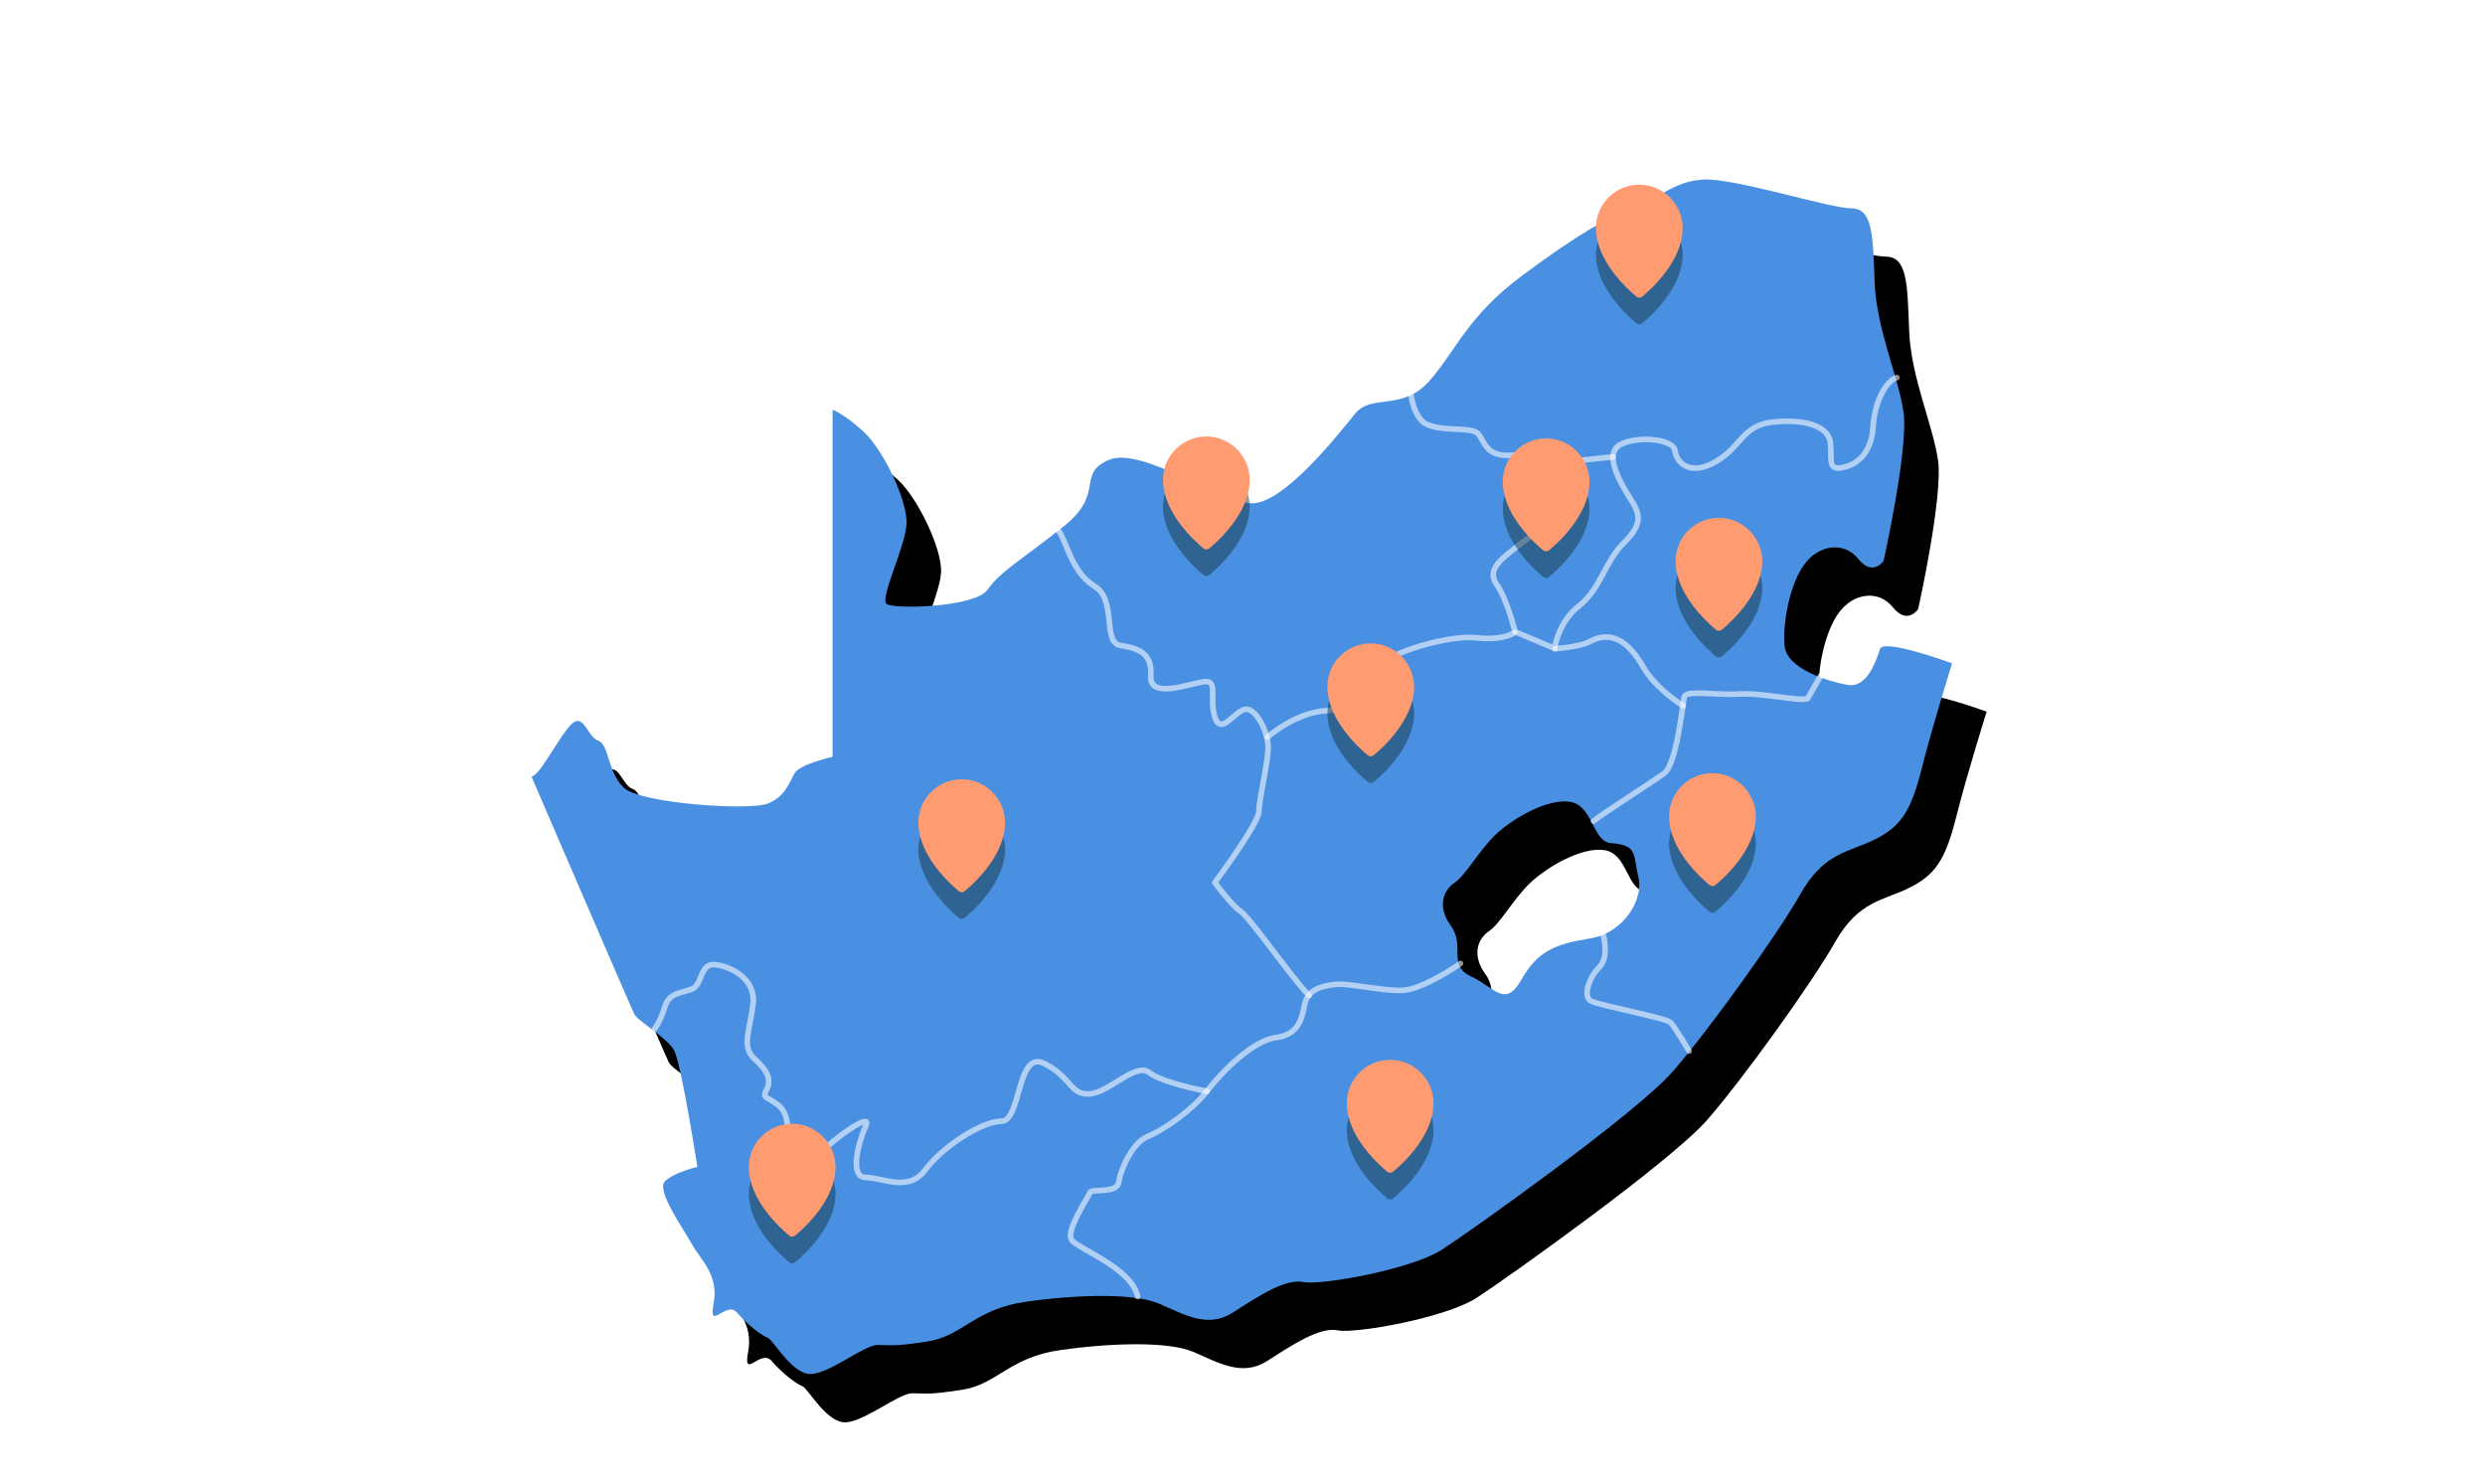 <?xml version="1.0" encoding="UTF-8"?>
<svg width="360px" height="215px" viewBox="0 0 360 215" version="1.1" xmlns="http://www.w3.org/2000/svg" xmlns:xlink="http://www.w3.org/1999/xlink">
    <!-- Generator: Sketch 53 (72520) - https://sketchapp.com -->
    <title>img-about-50000-merch</title>
    <desc>Created with Sketch.</desc>
    <defs>
        <path d="M230.309,135.964 C225.347,136.746 222.735,137.788 220.385,141.956 C218.034,146.125 216.468,142.998 213.072,141.436 C209.677,139.872 212.288,137.006 210.198,134.14 C208.109,131.274 209.154,128.929 210.722,127.887 C212.288,126.845 214.117,123.457 216.468,121.113 C218.817,118.768 224.041,115.641 227.436,116.162 C230.832,116.683 230.636,121.968 233.443,122.155 C237.36,122.415 236.578,123.979 237.36,127.105 C238.144,130.232 235.271,135.182 230.309,135.964 M272.359,94.015 C271.835,95.578 270.531,99.747 267.657,99.226 C264.784,98.705 258.777,96.881 258.516,93.494 C258.255,90.106 259.299,84.635 261.389,81.77 C263.478,78.904 267.135,78.382 269.224,80.988 C271.314,83.592 272.88,81.248 272.88,81.248 C272.88,81.248 276.537,64.834 275.754,59.622 C274.97,54.411 271.835,47.637 271.575,40.863 C271.314,34.088 271.314,30.18 268.179,30.18 C265.046,30.18 251.203,25.75 246.763,26.012 C242.323,26.272 240.234,28.878 236.578,30.18 C232.921,31.482 228.742,33.828 220.646,39.821 C212.55,45.813 210.983,50.764 207.065,55.193 C203.147,59.622 198.707,57.017 196.357,59.883 C194.006,62.749 185.91,73.171 181.208,72.91 C176.507,72.649 165.277,64.573 160.576,66.657 C155.874,68.742 160.183,71.451 154.046,76.298 C147.778,81.248 144.899,82.82 143.077,85.417 C141.248,88.022 129.496,88.283 128.451,87.502 C127.407,86.72 131.063,79.424 131.324,76.037 C131.585,72.649 127.929,65.093 125.056,62.488 C122.183,59.883 120.616,59.362 120.616,59.362 L120.616,109.648 C120.616,109.648 115.915,110.69 115.131,111.993 C114.348,113.296 113.825,115.381 111.214,116.423 C108.602,117.465 92.671,116.423 90.32,114.077 C87.969,111.733 88.23,107.825 86.663,107.303 C85.096,106.783 84.574,103.134 82.746,104.959 C80.918,106.783 78.306,112.254 77,112.514 C77,112.514 91.365,145.865 91.886,146.907 C92.409,147.949 96.588,150.295 97.632,152.118 C98.677,153.942 101.028,169.053 101.028,169.053 C101.028,169.053 97.632,169.836 96.327,171.138 C95.021,172.441 98.939,177.913 100.245,180.258 C101.55,182.603 104.162,184.687 103.379,188.856 C102.595,193.024 105.207,188.335 106.774,190.159 C108.34,191.982 110.43,193.546 111.214,193.806 C111.997,194.067 114.348,198.496 116.959,199.018 C119.571,199.538 125.056,194.848 127.146,194.848 C129.235,194.848 129.496,195.109 134.458,194.328 C139.42,193.546 141.248,189.638 148.561,188.595 C155.874,187.553 164.232,187.292 167.888,188.856 C171.545,190.419 174.94,192.504 178.596,190.159 C182.253,187.814 186.17,185.208 188.783,185.73 C191.395,186.25 204.453,183.906 208.893,181.039 C213.332,178.173 237.099,161.238 242.323,155.245 C247.547,149.253 257.471,135.442 260.867,129.45 C264.261,123.457 267.918,123.457 271.575,121.633 C275.231,119.81 276.798,117.726 278.365,111.472 C279.933,105.219 282.805,96.099 282.805,96.099 C282.805,96.099 272.88,92.452 272.359,94.015" id="path-1"></path>
        <filter x="-1.7%" y="-2.0%" width="105.8%" height="108.1%" filterUnits="objectBoundingBox" id="filter-2">
            <feOffset dx="5" dy="7" in="SourceAlpha" result="shadowOffsetOuter1"></feOffset>
            <feColorMatrix values="0 0 0 0 0.149   0 0 0 0 0.224   0 0 0 0 0.263  0 0 0 0.1 0" type="matrix" in="shadowOffsetOuter1"></feColorMatrix>
        </filter>
    </defs>
    <g id="Page-1" stroke="none" stroke-width="1" fill="none" fill-rule="evenodd">
        <g id="SnapScan-Assets" transform="translate(-468, -4884)">
            <g id="img-about-50000-merch" transform="translate(468, 4884)">
                <g id="Fill-3" fill="black" fill-opacity="1">
                    <use filter="url(#filter-2)" xlink:href="#path-1"></use>
                </g>
                <path d="M230.309,135.964 C225.347,136.746 222.735,137.788 220.385,141.956 C218.034,146.125 216.468,142.998 213.072,141.436 C209.677,139.872 212.288,137.006 210.198,134.14 C208.109,131.274 209.154,128.929 210.722,127.887 C212.288,126.845 214.117,123.457 216.468,121.113 C218.817,118.768 224.041,115.641 227.436,116.162 C230.832,116.683 230.636,121.968 233.443,122.155 C237.36,122.415 236.578,123.979 237.36,127.105 C238.144,130.232 235.271,135.182 230.309,135.964 M272.359,94.015 C271.835,95.578 270.531,99.747 267.657,99.226 C264.784,98.705 258.777,96.881 258.516,93.494 C258.255,90.106 259.299,84.635 261.389,81.77 C263.478,78.904 267.135,78.382 269.224,80.988 C271.314,83.592 272.88,81.248 272.88,81.248 C272.88,81.248 276.537,64.834 275.754,59.622 C274.97,54.411 271.835,47.637 271.575,40.863 C271.314,34.088 271.314,30.18 268.179,30.18 C265.046,30.18 251.203,25.75 246.763,26.012 C242.323,26.272 240.234,28.878 236.578,30.18 C232.921,31.482 228.742,33.828 220.646,39.821 C212.55,45.813 210.983,50.764 207.065,55.193 C203.147,59.622 198.707,57.017 196.357,59.883 C194.006,62.749 185.91,73.171 181.208,72.91 C176.507,72.649 165.277,64.573 160.576,66.657 C155.874,68.742 160.183,71.451 154.046,76.298 C147.778,81.248 144.899,82.82 143.077,85.417 C141.248,88.022 129.496,88.283 128.451,87.502 C127.407,86.72 131.063,79.424 131.324,76.037 C131.585,72.649 127.929,65.093 125.056,62.488 C122.183,59.883 120.616,59.362 120.616,59.362 L120.616,109.648 C120.616,109.648 115.915,110.69 115.131,111.993 C114.348,113.296 113.825,115.381 111.214,116.423 C108.602,117.465 92.671,116.423 90.32,114.077 C87.969,111.733 88.23,107.825 86.663,107.303 C85.096,106.783 84.574,103.134 82.746,104.959 C80.918,106.783 78.306,112.254 77,112.514 C77,112.514 91.365,145.865 91.886,146.907 C92.409,147.949 96.588,150.295 97.632,152.118 C98.677,153.942 101.028,169.053 101.028,169.053 C101.028,169.053 97.632,169.836 96.327,171.138 C95.021,172.441 98.939,177.913 100.245,180.258 C101.55,182.603 104.162,184.687 103.379,188.856 C102.595,193.024 105.207,188.335 106.774,190.159 C108.34,191.982 110.43,193.546 111.214,193.806 C111.997,194.067 114.348,198.496 116.959,199.018 C119.571,199.538 125.056,194.848 127.146,194.848 C129.235,194.848 129.496,195.109 134.458,194.328 C139.42,193.546 141.248,189.638 148.561,188.595 C155.874,187.553 164.232,187.292 167.888,188.856 C171.545,190.419 174.94,192.504 178.596,190.159 C182.253,187.814 186.17,185.208 188.783,185.73 C191.395,186.25 204.453,183.906 208.893,181.039 C213.332,178.173 237.099,161.238 242.323,155.245 C247.547,149.253 257.471,135.442 260.867,129.45 C264.261,123.457 267.918,123.457 271.575,121.633 C275.231,119.81 276.798,117.726 278.365,111.472 C279.933,105.219 282.805,96.099 282.805,96.099 C282.805,96.099 272.88,92.452 272.359,94.015" id="Fill-3" fill="#4A90E2"></path>
                <path d="M94.829,149.049 C94.829,149.049 95.628,148.12 96.29,145.918 C96.952,143.715 98.719,143.936 100.264,143.275 C101.809,142.615 101.368,139.53 103.576,139.751 C105.783,139.971 109.537,141.733 109.095,145.477 C108.654,149.222 107.328,151.644 109.315,153.406 C111.302,155.168 111.744,156.489 111.082,157.811 C110.42,159.132 110.861,158.692 112.627,160.013 C114.393,161.335 114.173,163.758 113.951,165.959 C113.731,168.162 116.38,169.925 117.926,167.942 C119.471,165.959 126.536,160.674 125.431,163.097 C124.327,165.519 123.003,170.585 125.431,170.585 C127.86,170.585 131.613,172.787 134.042,169.484 C136.47,166.18 142.211,162.436 145.08,162.436 C147.95,162.436 147.288,152.085 151.262,154.066 C155.235,156.049 155.015,158.692 157.884,158.472 C160.755,158.251 164.507,153.847 166.494,155.389 C168.481,156.93 174.871,158.099 174.871,158.099" id="Stroke-5" stroke="#FFFFFF" stroke-width="0.81" opacity="0.575" stroke-linecap="round" stroke-linejoin="round"></path>
                <path d="M189.638,144.209 C187.21,141.787 181.065,132.924 179.741,132.043 C178.416,131.162 175.988,127.858 175.988,127.858 C175.988,127.858 182.39,119.269 182.39,117.507 C182.39,115.744 183.714,110.459 183.714,108.256 C183.714,106.054 181.949,102.53 180.403,102.75 C178.858,102.97 176.871,106.715 175.988,103.852 C175.104,100.988 176.649,98.345 174.221,98.786 C171.793,99.226 166.495,101.209 166.715,97.906 C166.937,94.601 164.95,93.941 162.3,93.5 C159.65,93.06 161.859,86.893 158.546,84.911 C155.235,82.928 154.444,78.217 153.355,76.902" id="Stroke-7" stroke="#FFFFFF" stroke-width="0.81" opacity="0.575" stroke-linecap="round" stroke-linejoin="round"></path>
                <path d="M164.817,187.841 C163.934,183.657 156.118,180.937 155.235,179.615 C154.352,178.293 157.664,173.448 157.884,172.787 C158.106,172.126 161.859,173.008 162.079,171.245 C162.299,169.484 164.066,165.519 166.274,164.638 C168.482,163.757 172.676,160.894 174.883,158.031 C177.092,155.168 181.507,150.763 184.818,150.323 C188.13,149.882 188.571,147.68 189.013,145.477 C189.454,143.275 191.663,142.834 193.428,142.615 C195.195,142.394 199.83,143.495 202.921,143.495 C206.012,143.495 211.576,139.58 211.576,139.58" id="Stroke-9" stroke="#FFFFFF" stroke-width="0.81" opacity="0.575" stroke-linecap="round" stroke-linejoin="round"></path>
                <path d="M232.25,135.371 C232.531,136.563 232.946,138.87 231.621,140.191 C230.297,141.513 229.192,144.377 230.517,145.037 C231.842,145.698 241.335,147.459 241.998,148.12 C242.659,148.781 244.696,152.277 244.696,152.277" id="Stroke-11" stroke="#FFFFFF" stroke-width="0.81" opacity="0.575" stroke-linecap="round" stroke-linejoin="round"></path>
                <path d="M230.843,118.956 C232.168,117.855 239.348,113.322 241.114,112 C242.88,110.68 243.764,102.089 243.984,100.988 C244.205,99.888 248.62,100.768 251.931,100.548 C255.244,100.328 260.541,101.649 261.867,101.208 L263.751,97.911" id="Stroke-13" stroke="#FFFFFF" stroke-width="0.81" opacity="0.575" stroke-linecap="round" stroke-linejoin="round"></path>
                <path d="M204.428,57.248 C204.428,57.248 204.803,60.756 206.895,61.565 C209.498,62.572 213.298,61.785 214.181,62.887 C215.063,63.988 215.284,65.969 218.375,65.969 C221.466,65.969 225.661,64.869 227.206,66.41 C228.751,67.952 228.309,71.035 226.764,73.238 C225.219,75.44 223.232,76.542 220.361,78.743 C217.492,80.947 215.284,82.488 216.829,84.69 C218.375,86.893 219.479,91.517 219.479,91.517 L225.219,93.941 C225.219,93.941 225.661,90.197 228.751,87.774 C231.842,85.351 232.504,81.387 235.154,78.743 C237.802,76.101 237.802,74.78 236.257,72.357 C234.712,69.935 232.283,65.75 234.712,64.428 C237.141,63.107 242.439,63.547 242.66,65.309 C242.88,67.071 244.867,69.054 248.62,66.851 C252.373,64.648 252.373,61.565 257.01,61.125 C261.646,60.685 264.957,61.785 265.178,64.208 C265.399,66.631 264.736,68.173 266.944,67.732 C269.152,67.292 271.139,65.529 271.359,61.785 C271.581,58.041 273.315,55.12 274.792,54.7" id="Stroke-15" stroke="#FFFFFF" stroke-width="0.81" opacity="0.575" stroke-linecap="round" stroke-linejoin="round"></path>
                <path d="M233.653,66.191 L227.61,66.834 L233.653,66.191 Z" id="Stroke-17" stroke="#FFFFFF" stroke-width="0.81" opacity="0.575" stroke-linecap="round" stroke-linejoin="round"></path>
                <path d="M219.452,91.598 C219.452,91.598 217.933,92.839 213.96,92.399 C209.985,91.958 201.818,94.381 199.831,96.364 C197.844,98.345 196.519,102.75 192.103,102.971 C187.688,103.191 183.626,106.785 183.626,106.785" id="Stroke-19" stroke="#FFFFFF" stroke-width="0.81" opacity="0.575" stroke-linecap="round" stroke-linejoin="round"></path>
                <path d="M243.852,102.26 C243.852,102.26 239.915,99.876 238.023,96.584 C234.587,90.601 231.4,92.399 230.076,93.06 C228.752,93.72 225.289,93.983 225.289,93.983" id="Stroke-21" stroke="#FFFFFF" stroke-width="0.81" opacity="0.575" stroke-linecap="round" stroke-linejoin="round"></path>
                <path d="M230.267,73.751 C230.203,78.416 225.818,82.422 224.414,83.587 C224.165,83.793 223.808,83.795 223.56,83.589 C222.148,82.419 217.704,78.359 217.704,73.647 C217.704,70.029 220.777,67.127 224.461,67.397 C227.739,67.638 230.312,70.472 230.267,73.751" id="Fill-23" fill="#143641" opacity="0.5"></path>
                <path d="M230.267,69.886 C230.203,74.552 225.818,78.557 224.414,79.723 C224.165,79.928 223.808,79.93 223.56,79.724 C222.148,78.554 217.704,74.495 217.704,69.783 C217.704,66.165 220.777,63.262 224.461,63.533 C227.739,63.774 230.312,66.608 230.267,69.886" id="Fill-25" fill="#FF9B71"></path>
                <path d="M243.767,36.993 C243.703,41.659 239.319,45.664 237.914,46.829 C237.666,47.035 237.309,47.037 237.061,46.831 C235.649,45.661 231.205,41.601 231.205,36.889 C231.205,33.271 234.278,30.369 237.962,30.64 C241.239,30.88 243.813,33.715 243.767,36.993" id="Fill-27" fill="#143641" opacity="0.5"></path>
                <path d="M243.767,33.129 C243.703,37.794 239.319,41.8 237.914,42.964 C237.666,43.171 237.309,43.172 237.061,42.967 C235.649,41.797 231.205,37.737 231.205,33.025 C231.205,29.406 234.278,26.505 237.962,26.775 C241.239,27.015 243.813,29.85 243.767,33.129" id="Fill-29" fill="#FF9B71"></path>
                <path d="M255.299,85.255 C255.235,89.92 250.851,93.927 249.446,95.091 C249.199,95.297 248.842,95.299 248.593,95.093 C247.182,93.923 242.737,89.864 242.737,85.152 C242.737,81.533 245.81,78.631 249.494,78.902 C252.771,79.142 255.345,81.977 255.299,85.255" id="Fill-31" fill="#143641" opacity="0.5"></path>
                <path d="M255.299,81.391 C255.235,86.056 250.851,90.063 249.446,91.227 C249.199,91.432 248.842,91.435 248.593,91.229 C247.182,90.058 242.737,85.999 242.737,81.287 C242.737,77.669 245.81,74.767 249.494,75.038 C252.771,75.278 255.345,78.112 255.299,81.391" id="Fill-33" fill="#FF9B71"></path>
                <path d="M181.045,73.47 C180.981,78.136 176.597,82.141 175.192,83.306 C174.945,83.512 174.587,83.514 174.339,83.308 C172.928,82.138 168.483,78.078 168.483,73.366 C168.483,69.749 171.556,66.846 175.24,67.117 C178.517,67.358 181.091,70.192 181.045,73.47" id="Fill-35" fill="#143641" opacity="0.5"></path>
                <path d="M181.045,69.606 C180.981,74.271 176.597,78.277 175.192,79.441 C174.945,79.648 174.587,79.65 174.339,79.444 C172.928,78.274 168.483,74.214 168.483,69.502 C168.483,65.884 171.556,62.982 175.24,63.252 C178.517,63.493 181.091,66.327 181.045,69.606" id="Fill-37" fill="#FF9B71"></path>
                <path d="M145.606,123.135 C145.542,127.801 141.157,131.807 139.753,132.972 C139.505,133.177 139.148,133.18 138.899,132.973 C137.488,131.803 133.044,127.743 133.044,123.032 C133.044,119.414 136.117,116.511 139.8,116.782 C143.078,117.023 145.652,119.857 145.606,123.135" id="Fill-39" fill="#143641" opacity="0.5"></path>
                <path d="M145.606,119.271 C145.542,123.936 141.157,127.942 139.753,129.107 C139.505,129.313 139.148,129.315 138.899,129.109 C137.488,127.939 133.044,123.88 133.044,119.167 C133.044,115.549 136.117,112.647 139.8,112.917 C143.078,113.158 145.652,115.993 145.606,119.271" id="Fill-41" fill="#FF9B71"></path>
                <path d="M121.044,173.038 C120.979,177.703 116.595,181.709 115.19,182.874 C114.943,183.079 114.586,183.082 114.338,182.875 C112.926,181.705 108.481,177.645 108.481,172.933 C108.481,169.316 111.554,166.414 115.238,166.684 C118.515,166.925 121.089,169.759 121.044,173.038" id="Fill-43" fill="#143641" opacity="0.5"></path>
                <path d="M121.044,169.173 C120.979,173.838 116.595,177.844 115.19,179.009 C114.943,179.215 114.586,179.217 114.338,179.011 C112.926,177.841 108.481,173.781 108.481,169.07 C108.481,165.451 111.554,162.549 115.238,162.819 C118.515,163.06 121.089,165.895 121.044,169.173" id="Fill-45" fill="#FF9B71"></path>
                <path d="M207.673,163.778 C207.609,168.443 203.224,172.449 201.82,173.613 C201.572,173.82 201.215,173.822 200.967,173.616 C199.555,172.446 195.111,168.386 195.111,163.674 C195.111,160.056 198.184,157.154 201.868,157.424 C205.145,157.665 207.718,160.5 207.673,163.778" id="Fill-47" fill="#143641" opacity="0.5"></path>
                <path d="M207.673,159.914 C207.609,164.579 203.224,168.585 201.82,169.749 C201.572,169.955 201.215,169.958 200.967,169.751 C199.555,168.581 195.111,164.521 195.111,159.809 C195.111,156.192 198.184,153.29 201.868,153.56 C205.145,153.801 207.718,156.635 207.673,159.914" id="Fill-49" fill="#FF9B71"></path>
                <path d="M204.86,103.45 C204.796,108.115 200.412,112.121 199.006,113.286 C198.759,113.492 198.402,113.494 198.154,113.288 C196.742,112.118 192.298,108.058 192.298,103.346 C192.298,99.728 195.371,96.826 199.055,97.096 C202.332,97.338 204.906,100.172 204.86,103.45" id="Fill-51" fill="#143641" opacity="0.5"></path>
                <path d="M204.86,99.586 C204.796,104.251 200.412,108.257 199.006,109.422 C198.759,109.627 198.402,109.63 198.154,109.424 C196.742,108.254 192.298,104.194 192.298,99.481 C192.298,95.864 195.371,92.962 199.055,93.232 C202.332,93.473 204.906,96.307 204.86,99.586" id="Fill-53" fill="#FF9B71"></path>
                <path d="M254.363,122.25 C254.298,126.916 249.914,130.922 248.51,132.086 C248.262,132.291 247.905,132.294 247.657,132.088 C246.245,130.918 241.8,126.858 241.8,122.146 C241.8,118.528 244.873,115.627 248.558,115.897 C251.835,116.137 254.408,118.972 254.363,122.25" id="Fill-55" fill="#143641" opacity="0.5"></path>
                <path d="M254.363,118.385 C254.298,123.051 249.914,127.057 248.51,128.221 C248.262,128.427 247.905,128.429 247.657,128.224 C246.245,127.053 241.8,122.994 241.8,118.282 C241.8,114.663 244.873,111.762 248.558,112.032 C251.835,112.273 254.408,115.108 254.363,118.385" id="Fill-57" fill="#FF9B71"></path>
            </g>
        </g>
    </g>
</svg>
